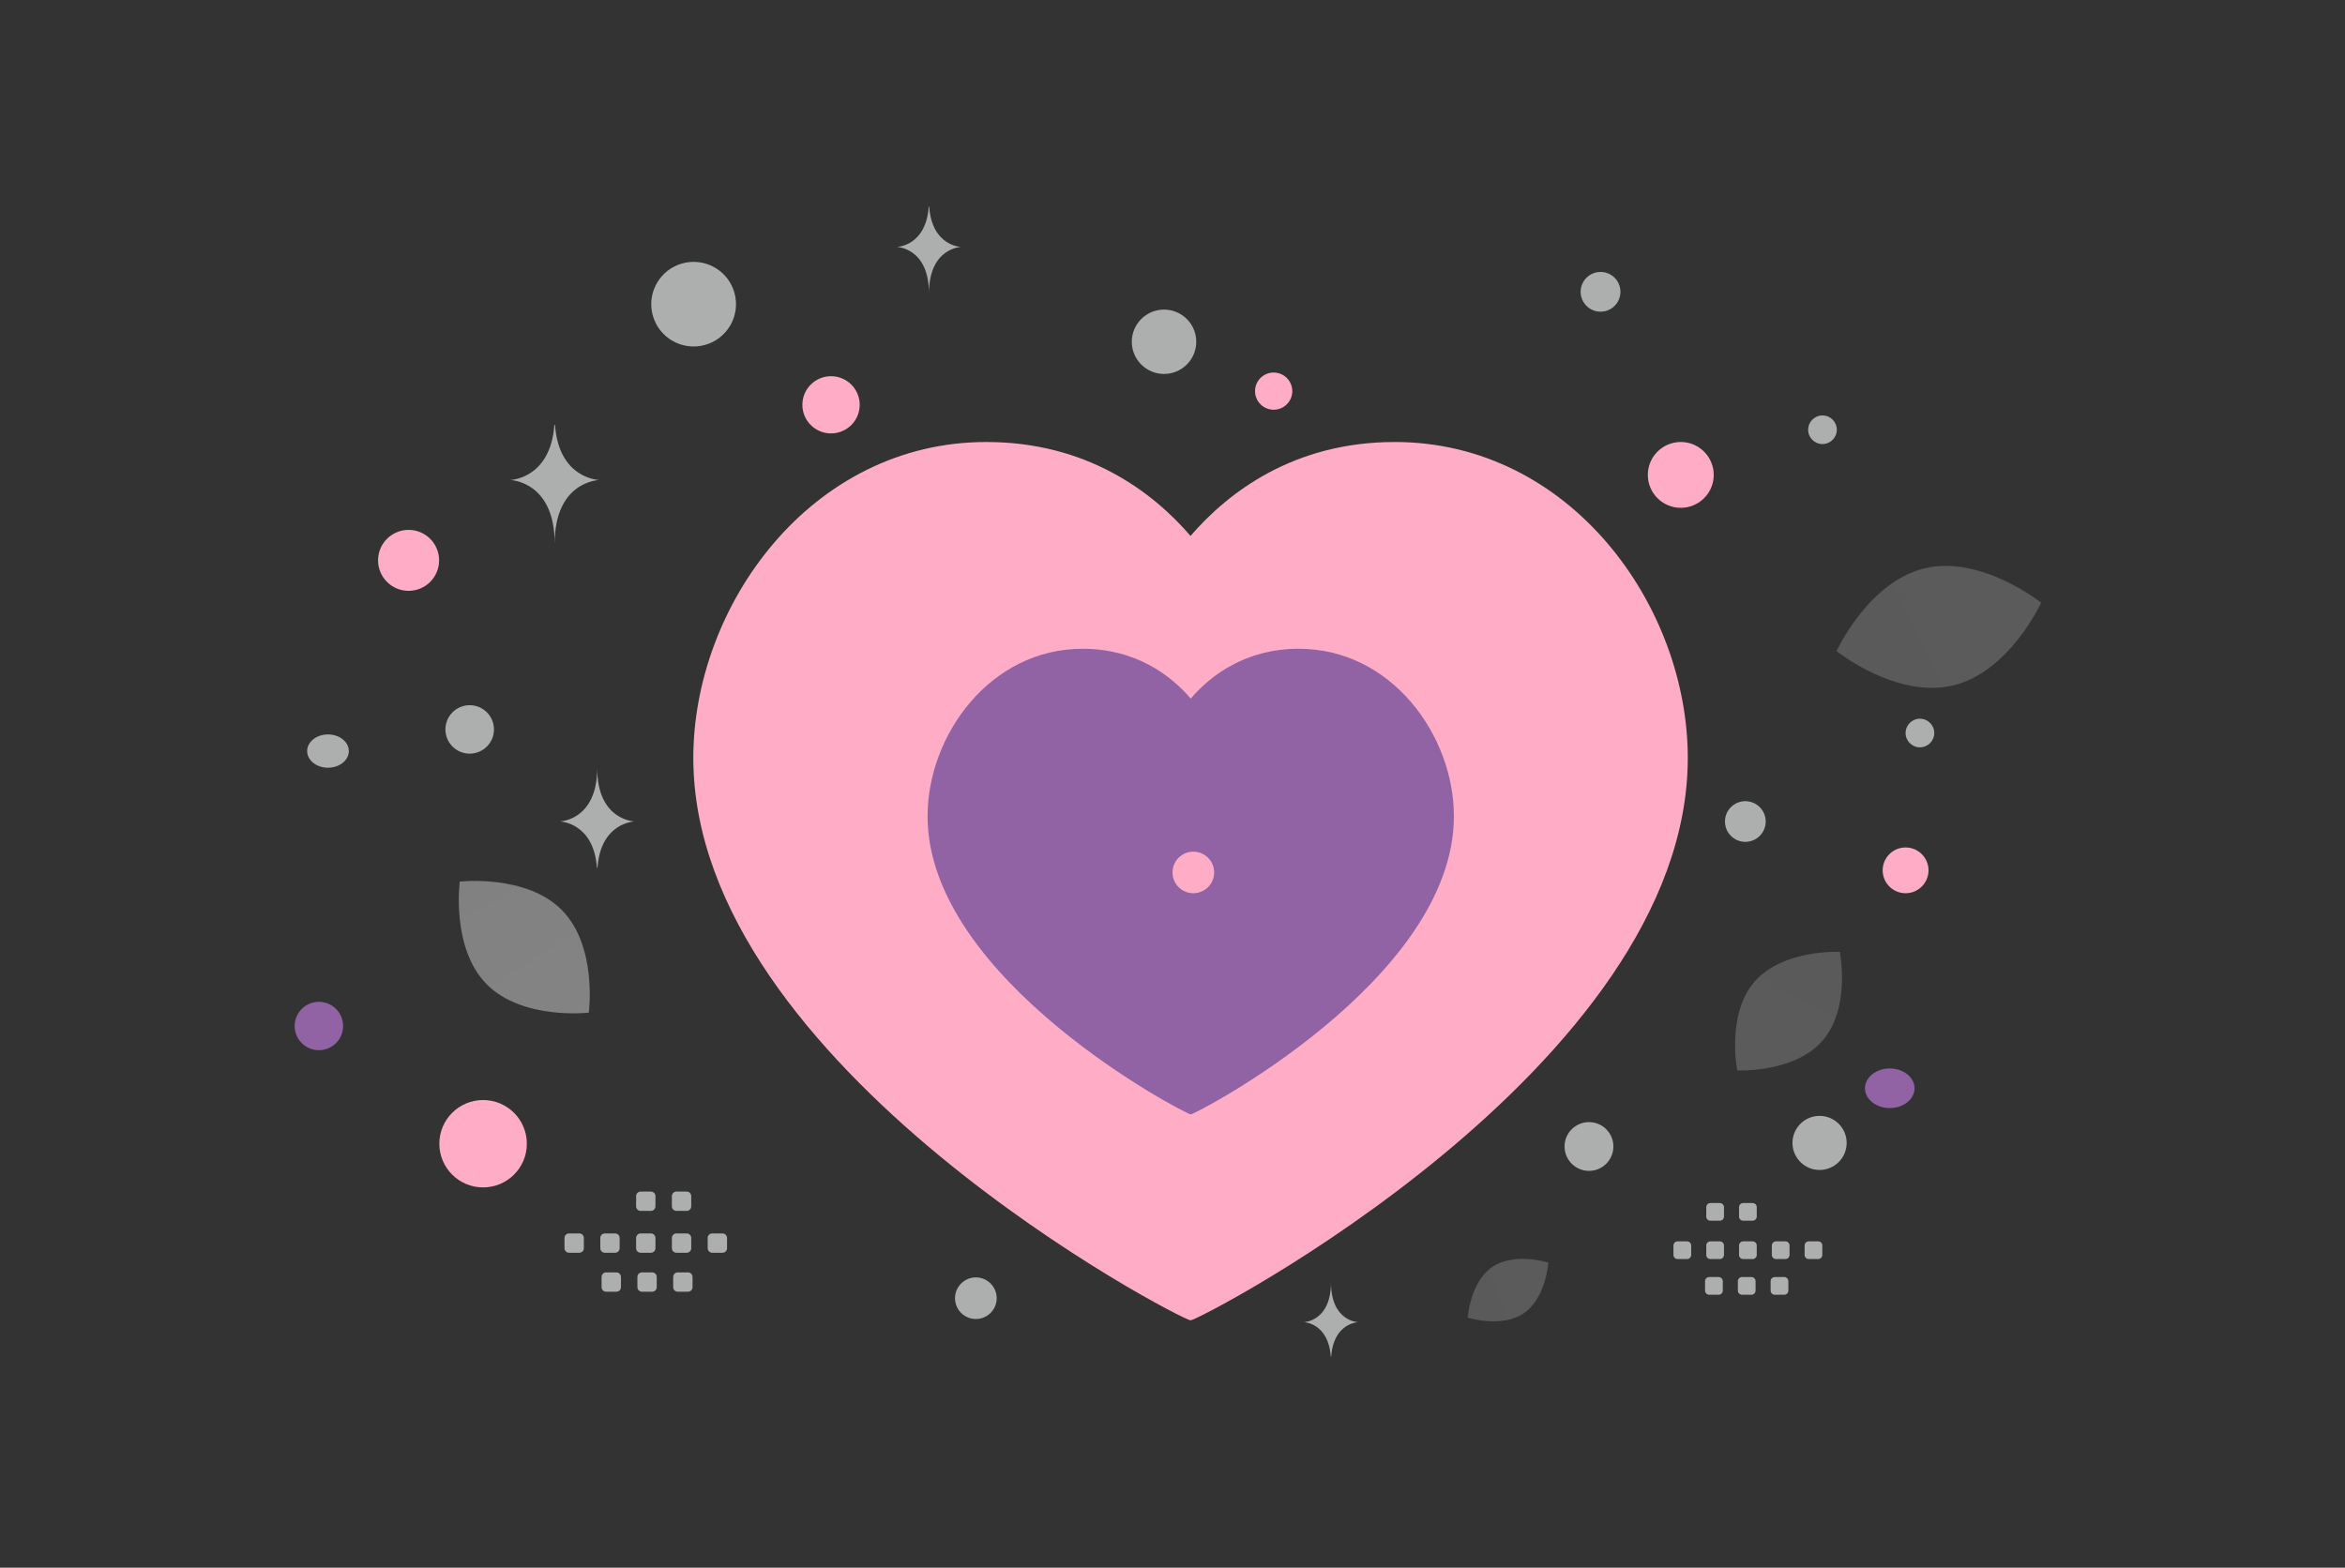 <svg width="332" height="222" viewBox="0 0 332 222" fill="none" xmlns="http://www.w3.org/2000/svg">
<rect x="0" y="0" width="332" height="222" fill="#333333" stroke="none"/>
<path fill-rule="evenodd" clip-rule="evenodd" d="M197.465 62.592C222.3 62.592 238.953 85.757 238.953 107.329C238.953 151.118 169.815 186.969 168.555 186.969C167.296 186.969 98.158 151.118 98.158 107.329C98.158 85.757 114.81 62.592 139.645 62.592C153.842 62.592 163.166 69.627 168.555 75.892C173.945 69.627 183.268 62.592 197.465 62.592Z" fill="#FFADC7"/>
<path fill-rule="evenodd" clip-rule="evenodd" d="M183.883 91.872C197.027 91.872 205.84 104.152 205.84 115.587C205.84 138.799 169.249 157.804 168.582 157.804C167.916 157.804 131.324 138.799 131.324 115.587C131.324 104.152 140.138 91.872 153.282 91.872C160.795 91.872 165.73 95.601 168.582 98.923C171.434 95.601 176.369 91.872 183.883 91.872Z" fill="#9162A4"/>
<path fill-rule="evenodd" clip-rule="evenodd" d="M80.559 174.665H82.021C82.19 174.666 82.352 174.733 82.472 174.852C82.591 174.972 82.659 175.133 82.659 175.302V176.762C82.659 176.931 82.591 177.092 82.472 177.212C82.352 177.331 82.19 177.398 82.021 177.399H80.559C80.209 177.399 79.922 177.111 79.922 176.762V175.302C79.921 175.219 79.938 175.136 79.97 175.058C80.002 174.981 80.049 174.911 80.108 174.852C80.167 174.792 80.238 174.746 80.315 174.714C80.393 174.682 80.476 174.665 80.559 174.665ZM85.626 174.665H87.088C87.438 174.665 87.726 174.952 87.726 175.302V176.762C87.726 176.931 87.659 177.092 87.539 177.212C87.419 177.331 87.257 177.398 87.088 177.399H85.626C85.276 177.399 84.989 177.111 84.989 176.762V175.302C84.989 174.952 85.276 174.665 85.626 174.665ZM90.697 174.665H92.158C92.508 174.665 92.796 174.952 92.796 175.302V176.762C92.796 177.115 92.508 177.399 92.158 177.399H90.697C90.346 177.399 90.059 177.111 90.059 176.762V175.302C90.058 175.219 90.075 175.136 90.107 175.058C90.139 174.981 90.186 174.911 90.245 174.852C90.305 174.792 90.375 174.745 90.453 174.714C90.53 174.682 90.613 174.665 90.697 174.665ZM95.764 174.665H97.225C97.576 174.665 97.863 174.952 97.863 175.302V176.762C97.863 176.931 97.796 177.092 97.676 177.212C97.556 177.331 97.394 177.398 97.225 177.399H95.764C95.41 177.399 95.123 177.111 95.123 176.762V175.302C95.124 175.133 95.193 174.972 95.313 174.853C95.432 174.734 95.594 174.666 95.764 174.665ZM100.831 174.665H102.293C102.646 174.665 102.933 174.952 102.933 175.302V176.761C102.933 177.114 102.646 177.399 102.293 177.399H100.831C100.481 177.399 100.193 177.111 100.193 176.761V175.302C100.193 174.952 100.481 174.665 100.831 174.665ZM85.812 180.182H87.274C87.624 180.182 87.912 180.469 87.912 180.819V182.281C87.912 182.631 87.624 182.918 87.274 182.918H85.812C85.459 182.918 85.174 182.631 85.174 182.281V180.822C85.174 180.738 85.19 180.655 85.222 180.577C85.254 180.5 85.301 180.429 85.36 180.37C85.419 180.31 85.49 180.263 85.567 180.231C85.645 180.199 85.728 180.182 85.812 180.182ZM90.879 180.182H92.341C92.691 180.182 92.978 180.469 92.978 180.819V182.281C92.978 182.631 92.691 182.918 92.341 182.918H90.879C90.529 182.918 90.241 182.631 90.241 182.281V180.822C90.241 180.738 90.257 180.655 90.289 180.577C90.321 180.5 90.368 180.429 90.427 180.37C90.486 180.31 90.557 180.263 90.634 180.231C90.712 180.199 90.795 180.182 90.879 180.182ZM95.947 180.182H97.408C97.761 180.182 98.049 180.469 98.049 180.819V182.281C98.049 182.631 97.761 182.918 97.408 182.918H95.947C95.596 182.918 95.309 182.631 95.309 182.281V180.822C95.309 180.469 95.596 180.182 95.947 180.182ZM90.697 168.738H92.158C92.508 168.739 92.796 169.026 92.796 169.375V170.834C92.796 171.187 92.508 171.472 92.158 171.472H90.697C90.346 171.472 90.059 171.184 90.059 170.834V169.375C90.058 169.292 90.075 169.209 90.107 169.131C90.139 169.054 90.186 168.984 90.245 168.925C90.305 168.865 90.375 168.818 90.453 168.786C90.53 168.755 90.613 168.738 90.697 168.738ZM95.764 168.738H97.225C97.576 168.739 97.863 169.026 97.863 169.375V170.834C97.863 171.187 97.576 171.472 97.225 171.472H95.764C95.41 171.472 95.123 171.184 95.123 170.834V169.375C95.126 169.026 95.413 168.738 95.764 168.738ZM257.416 175.787H256.078C255.754 175.787 255.494 176.05 255.494 176.371V177.707C255.494 178.03 255.757 178.291 256.078 178.291H257.416C257.571 178.29 257.719 178.228 257.829 178.119C257.938 178.01 258 177.862 258 177.707V176.371C258.001 176.294 257.986 176.218 257.956 176.147C257.927 176.076 257.884 176.012 257.83 175.958C257.775 175.904 257.711 175.861 257.64 175.831C257.569 175.802 257.493 175.787 257.416 175.787ZM252.776 175.787H251.437C251.282 175.788 251.134 175.85 251.025 175.959C250.915 176.068 250.854 176.216 250.853 176.371V177.707C250.853 178.03 251.116 178.291 251.437 178.291H252.776C252.93 178.29 253.079 178.228 253.188 178.119C253.298 178.01 253.359 177.862 253.36 177.707V176.371C253.359 176.216 253.298 176.068 253.188 175.959C253.079 175.85 252.93 175.788 252.776 175.787ZM248.132 175.787H246.793C246.639 175.788 246.49 175.85 246.381 175.959C246.271 176.068 246.21 176.216 246.209 176.371V177.707C246.209 178.03 246.472 178.291 246.793 178.291H248.132C248.286 178.29 248.435 178.228 248.544 178.119C248.654 178.01 248.715 177.862 248.716 177.707V176.371C248.716 176.294 248.701 176.218 248.672 176.147C248.643 176.076 248.6 176.012 248.545 175.958C248.491 175.904 248.426 175.861 248.355 175.831C248.284 175.802 248.208 175.787 248.132 175.787ZM243.491 175.787H242.152C241.998 175.788 241.849 175.85 241.74 175.959C241.631 176.068 241.569 176.216 241.568 176.371V177.707C241.568 178.03 241.831 178.291 242.152 178.291H243.491C243.814 178.291 244.078 178.028 244.078 177.707V176.371C244.076 176.216 244.014 176.068 243.904 175.959C243.794 175.85 243.646 175.788 243.491 175.787ZM238.85 175.787H237.511C237.356 175.787 237.207 175.849 237.097 175.958C236.987 176.067 236.925 176.216 236.924 176.37V177.707C236.924 178.03 237.188 178.291 237.511 178.291H238.85C239.005 178.29 239.153 178.228 239.262 178.119C239.372 178.01 239.433 177.862 239.434 177.707V176.37C239.433 176.216 239.372 176.068 239.262 175.959C239.153 175.85 239.005 175.788 238.85 175.787ZM252.605 180.84H251.267C251.112 180.841 250.964 180.902 250.854 181.012C250.745 181.121 250.683 181.269 250.682 181.424V182.763C250.682 183.083 250.946 183.346 251.267 183.346H252.605C252.929 183.346 253.189 183.083 253.189 182.763V181.426C253.19 181.349 253.175 181.273 253.146 181.202C253.117 181.131 253.074 181.066 253.02 181.012C252.965 180.957 252.901 180.914 252.83 180.885C252.759 180.855 252.682 180.84 252.605 180.84ZM247.965 180.84H246.626C246.471 180.841 246.323 180.902 246.214 181.012C246.104 181.121 246.042 181.269 246.042 181.424V182.763C246.042 183.083 246.305 183.346 246.626 183.346H247.965C248.119 183.346 248.268 183.284 248.377 183.175C248.487 183.066 248.548 182.917 248.549 182.763V181.426C248.549 181.349 248.534 181.273 248.505 181.202C248.476 181.131 248.433 181.066 248.379 181.012C248.325 180.957 248.26 180.914 248.189 180.885C248.118 180.855 248.041 180.84 247.965 180.84ZM243.324 180.84H241.985C241.661 180.84 241.398 181.103 241.398 181.424V182.763C241.398 183.083 241.661 183.346 241.985 183.346H243.324C243.478 183.346 243.627 183.284 243.736 183.175C243.845 183.066 243.907 182.917 243.908 182.763V181.426C243.908 181.103 243.644 180.84 243.324 180.84ZM248.132 170.359H246.793C246.639 170.36 246.49 170.421 246.381 170.53C246.271 170.64 246.21 170.788 246.209 170.942V172.279C246.209 172.602 246.472 172.862 246.793 172.862H248.132C248.286 172.862 248.435 172.8 248.544 172.691C248.654 172.581 248.715 172.433 248.716 172.279V170.942C248.716 170.866 248.701 170.79 248.672 170.719C248.643 170.648 248.6 170.584 248.545 170.529C248.491 170.475 248.426 170.432 248.355 170.403C248.284 170.374 248.208 170.359 248.132 170.359ZM243.491 170.359H242.152C241.998 170.36 241.849 170.421 241.74 170.531C241.631 170.64 241.569 170.788 241.568 170.942V172.279C241.568 172.602 241.831 172.862 242.152 172.862H243.491C243.814 172.862 244.078 172.599 244.078 172.279V170.942C244.076 170.788 244.014 170.64 243.904 170.531C243.794 170.421 243.646 170.36 243.491 170.359Z" fill="#E1E4E5" fill-opacity="0.7"/>
<path d="M258.049 147.349C254.038 151.984 245.956 151.578 245.956 151.578C245.956 151.578 244.381 143.656 248.396 139.024C252.407 134.388 260.486 134.792 260.486 134.792C260.486 134.792 262.06 142.713 258.049 147.349Z" fill="url(#paint0_linear_129:749)" fill-opacity="0.2"/>
<path d="M215.745 185.962C218.894 183.809 219.205 178.791 219.205 178.791C219.205 178.791 214.41 177.268 211.262 179.424C208.113 181.577 207.801 186.592 207.801 186.592C207.801 186.592 212.596 188.116 215.745 185.962Z" fill="url(#paint1_linear_129:749)" fill-opacity="0.2"/>
<path d="M68.886 139.358C73.93 144.484 83.362 143.404 83.362 143.404C83.362 143.404 84.61 134.012 79.562 128.889C74.517 123.763 65.09 124.841 65.09 124.841C65.09 124.841 63.841 134.232 68.886 139.358Z" fill="url(#paint2_linear_129:749)" fill-opacity="0.4"/>
<path d="M168.948 120.602C167.32 120.602 166 121.919 166 123.545C166 125.171 167.32 126.488 168.948 126.488C170.576 126.488 171.896 125.171 171.896 123.545C171.896 121.919 170.576 120.602 168.948 120.602Z" fill="#FFADC7"/>
<path d="M117.656 61.376C115.416 61.376 113.599 59.562 113.599 57.325C113.599 55.087 115.416 53.273 117.656 53.273C119.897 53.273 121.714 55.087 121.714 57.325C121.714 59.562 119.897 61.376 117.656 61.376Z" fill="#FFADC7"/>
<path d="M237.961 71.91C235.384 71.91 233.295 69.824 233.295 67.251C233.295 64.678 235.384 62.592 237.961 62.592C240.538 62.592 242.627 64.678 242.627 67.251C242.627 69.824 240.538 71.91 237.961 71.91Z" fill="#FFADC7"/>
<path d="M180.322 58.021C178.865 58.021 177.685 56.842 177.685 55.388C177.685 53.933 178.865 52.754 180.322 52.754C181.779 52.754 182.96 53.933 182.96 55.388C182.96 56.842 181.779 58.021 180.322 58.021Z" fill="#FFADC7"/>
<path d="M271.819 105.827C270.698 105.827 269.79 104.92 269.79 103.801C269.79 102.682 270.698 101.775 271.819 101.775C272.939 101.775 273.848 102.682 273.848 103.801C273.848 104.92 272.939 105.827 271.819 105.827Z" fill="#E1E4E5" fill-opacity="0.7"/>
<path d="M66.499 106.723C64.602 106.723 63.063 105.187 63.063 103.293C63.063 101.398 64.602 99.862 66.499 99.862C68.396 99.862 69.934 101.398 69.934 103.293C69.934 105.187 68.396 106.723 66.499 106.723Z" fill="#E1E4E5" fill-opacity="0.7"/>
<path d="M258.023 62.882C256.903 62.882 255.995 61.975 255.995 60.856C255.995 59.737 256.903 58.83 258.023 58.83C259.144 58.83 260.052 59.737 260.052 60.856C260.052 61.975 259.144 62.882 258.023 62.882Z" fill="#E1E4E5" fill-opacity="0.7"/>
<path d="M48.46 144.405C48.95 146.232 47.865 148.11 46.035 148.6C44.205 149.089 42.324 148.005 41.834 146.178C41.344 144.351 42.43 142.473 44.259 141.984C46.089 141.494 47.97 142.578 48.46 144.405Z" fill="#9162A4"/>
<path d="M164.8 52.953C162.28 52.953 160.237 50.913 160.237 48.397C160.237 45.881 162.28 43.841 164.8 43.841C167.32 43.841 169.363 45.881 169.363 48.397C169.363 50.913 167.32 52.953 164.8 52.953Z" fill="#E1E4E5" fill-opacity="0.7"/>
<path d="M267.548 156.912C265.61 156.912 264.039 155.657 264.039 154.108C264.039 152.56 265.61 151.305 267.548 151.305C269.487 151.305 271.058 152.56 271.058 154.108C271.058 155.657 269.487 156.912 267.548 156.912Z" fill="#9162A4"/>
<path d="M229.324 40.595C229.726 42.096 228.834 43.639 227.331 44.041C225.828 44.443 224.283 43.552 223.88 42.051C223.478 40.551 224.37 39.008 225.873 38.606C227.376 38.204 228.921 39.094 229.324 40.595Z" fill="#E1E4E5" fill-opacity="0.7"/>
<path d="M78.483 60.161H78.575C79.118 67.853 84.847 67.972 84.847 67.972C84.847 67.972 78.53 68.095 78.53 76.983C78.53 68.095 72.212 67.972 72.212 67.972C72.212 67.972 77.939 67.853 78.483 60.161ZM131.488 29.256H131.554C131.946 34.884 136.078 34.971 136.078 34.971C136.078 34.971 131.522 35.061 131.522 41.565C131.522 35.061 126.966 34.971 126.966 34.971C126.966 34.971 131.096 34.884 131.488 29.256Z" fill="#E1E4E5" fill-opacity="0.7"/>
<path d="M272.523 80.47C280.523 78.578 288.983 85.352 288.983 85.352C288.983 85.352 284.468 95.19 276.466 97.076C268.467 98.968 260.009 92.201 260.009 92.201C260.009 92.201 264.524 82.362 272.523 80.47Z" fill="url(#paint3_linear_129:749)" fill-opacity="0.2"/>
<path d="M57.847 83.667C60.234 83.667 62.169 81.735 62.169 79.352C62.169 76.968 60.234 75.036 57.847 75.036C55.46 75.036 53.525 76.968 53.525 79.352C53.525 81.735 55.46 83.667 57.847 83.667Z" fill="#FFADC7"/>
<path d="M269.789 120.007C271.581 120.007 273.034 121.458 273.034 123.247C273.034 125.037 271.581 126.487 269.789 126.487C267.997 126.487 266.544 125.037 266.544 123.247C266.544 121.458 267.997 120.007 269.789 120.007Z" fill="#FFADC7"/>
<path d="M68.395 155.775C71.817 155.775 74.59 158.544 74.59 161.961C74.59 165.377 71.817 168.146 68.395 168.146C64.974 168.146 62.2 165.377 62.2 161.961C62.2 158.544 64.974 155.775 68.395 155.775Z" fill="#FFADC7"/>
<path d="M224.963 158.9C226.873 158.9 228.421 160.446 228.421 162.352C228.421 164.259 226.873 165.805 224.963 165.805C223.054 165.805 221.506 164.259 221.506 162.352C221.506 160.446 223.054 158.9 224.963 158.9Z" fill="#E1E4E5" fill-opacity="0.7"/>
<path d="M138.159 180.891C139.788 180.891 141.109 182.21 141.109 183.837C141.109 185.463 139.788 186.782 138.159 186.782C136.53 186.782 135.209 185.463 135.209 183.837C135.209 182.21 136.53 180.891 138.159 180.891Z" fill="#E1E4E5" fill-opacity="0.7"/>
<path d="M244.317 117.079C243.905 115.543 244.817 113.965 246.355 113.553C247.893 113.142 249.474 114.053 249.886 115.589C250.298 117.124 249.385 118.703 247.848 119.114C246.31 119.526 244.729 118.614 244.317 117.079Z" fill="#E1E4E5" fill-opacity="0.7"/>
<path d="M257.61 158.017C259.728 158.017 261.445 159.732 261.445 161.847C261.445 163.961 259.728 165.676 257.61 165.676C255.492 165.676 253.775 163.961 253.775 161.847C253.775 159.732 255.492 158.017 257.61 158.017Z" fill="#E1E4E5" fill-opacity="0.7"/>
<path d="M46.436 104.002C48.065 104.002 49.386 105.057 49.386 106.358C49.386 107.66 48.065 108.715 46.436 108.715C44.807 108.715 43.486 107.66 43.486 106.358C43.486 105.057 44.807 104.002 46.436 104.002Z" fill="#E1E4E5" fill-opacity="0.7"/>
<path d="M92.407 44.625C91.549 41.429 93.448 38.144 96.649 37.288C99.85 36.432 103.139 38.328 103.997 41.524C104.855 44.72 102.955 48.005 99.755 48.861C96.554 49.717 93.264 47.821 92.407 44.625Z" fill="#E1E4E5" fill-opacity="0.7"/>
<path d="M84.589 122.888H84.512C84.055 116.423 79.239 116.324 79.239 116.324C79.239 116.324 84.549 116.221 84.549 108.75C84.549 116.221 89.859 116.324 89.859 116.324C89.859 116.324 85.046 116.423 84.589 122.888ZM188.466 192.121H188.41C188.078 187.304 184.582 187.23 184.582 187.23C184.582 187.23 188.437 187.153 188.437 181.588C188.437 187.153 192.292 187.23 192.292 187.23C192.292 187.23 188.798 187.304 188.466 192.121Z" fill="#E1E4E5" fill-opacity="0.7"/>
<defs>
<linearGradient id="paint0_linear_129:749" x1="241.886" y1="163.339" x2="269.725" y2="112.765" gradientUnits="userSpaceOnUse">
<stop stop-color="white"/>
<stop offset="1" stop-color="#EEEEEE"/>
</linearGradient>
<linearGradient id="paint1_linear_129:749" x1="226.77" y1="177.097" x2="193.551" y2="190.841" gradientUnits="userSpaceOnUse">
<stop stop-color="white"/>
<stop offset="1" stop-color="#EEEEEE"/>
</linearGradient>
<linearGradient id="paint2_linear_129:749" x1="89.011" y1="156.868" x2="52.623" y2="99.741" gradientUnits="userSpaceOnUse">
<stop stop-color="white"/>
<stop offset="1" stop-color="#EEEEEE"/>
</linearGradient>
<linearGradient id="paint3_linear_129:749" x1="302.647" y1="75.766" x2="232.659" y2="108.88" gradientUnits="userSpaceOnUse">
<stop stop-color="white"/>
<stop offset="1" stop-color="#EEEEEE"/>
</linearGradient>
</defs>
</svg>
